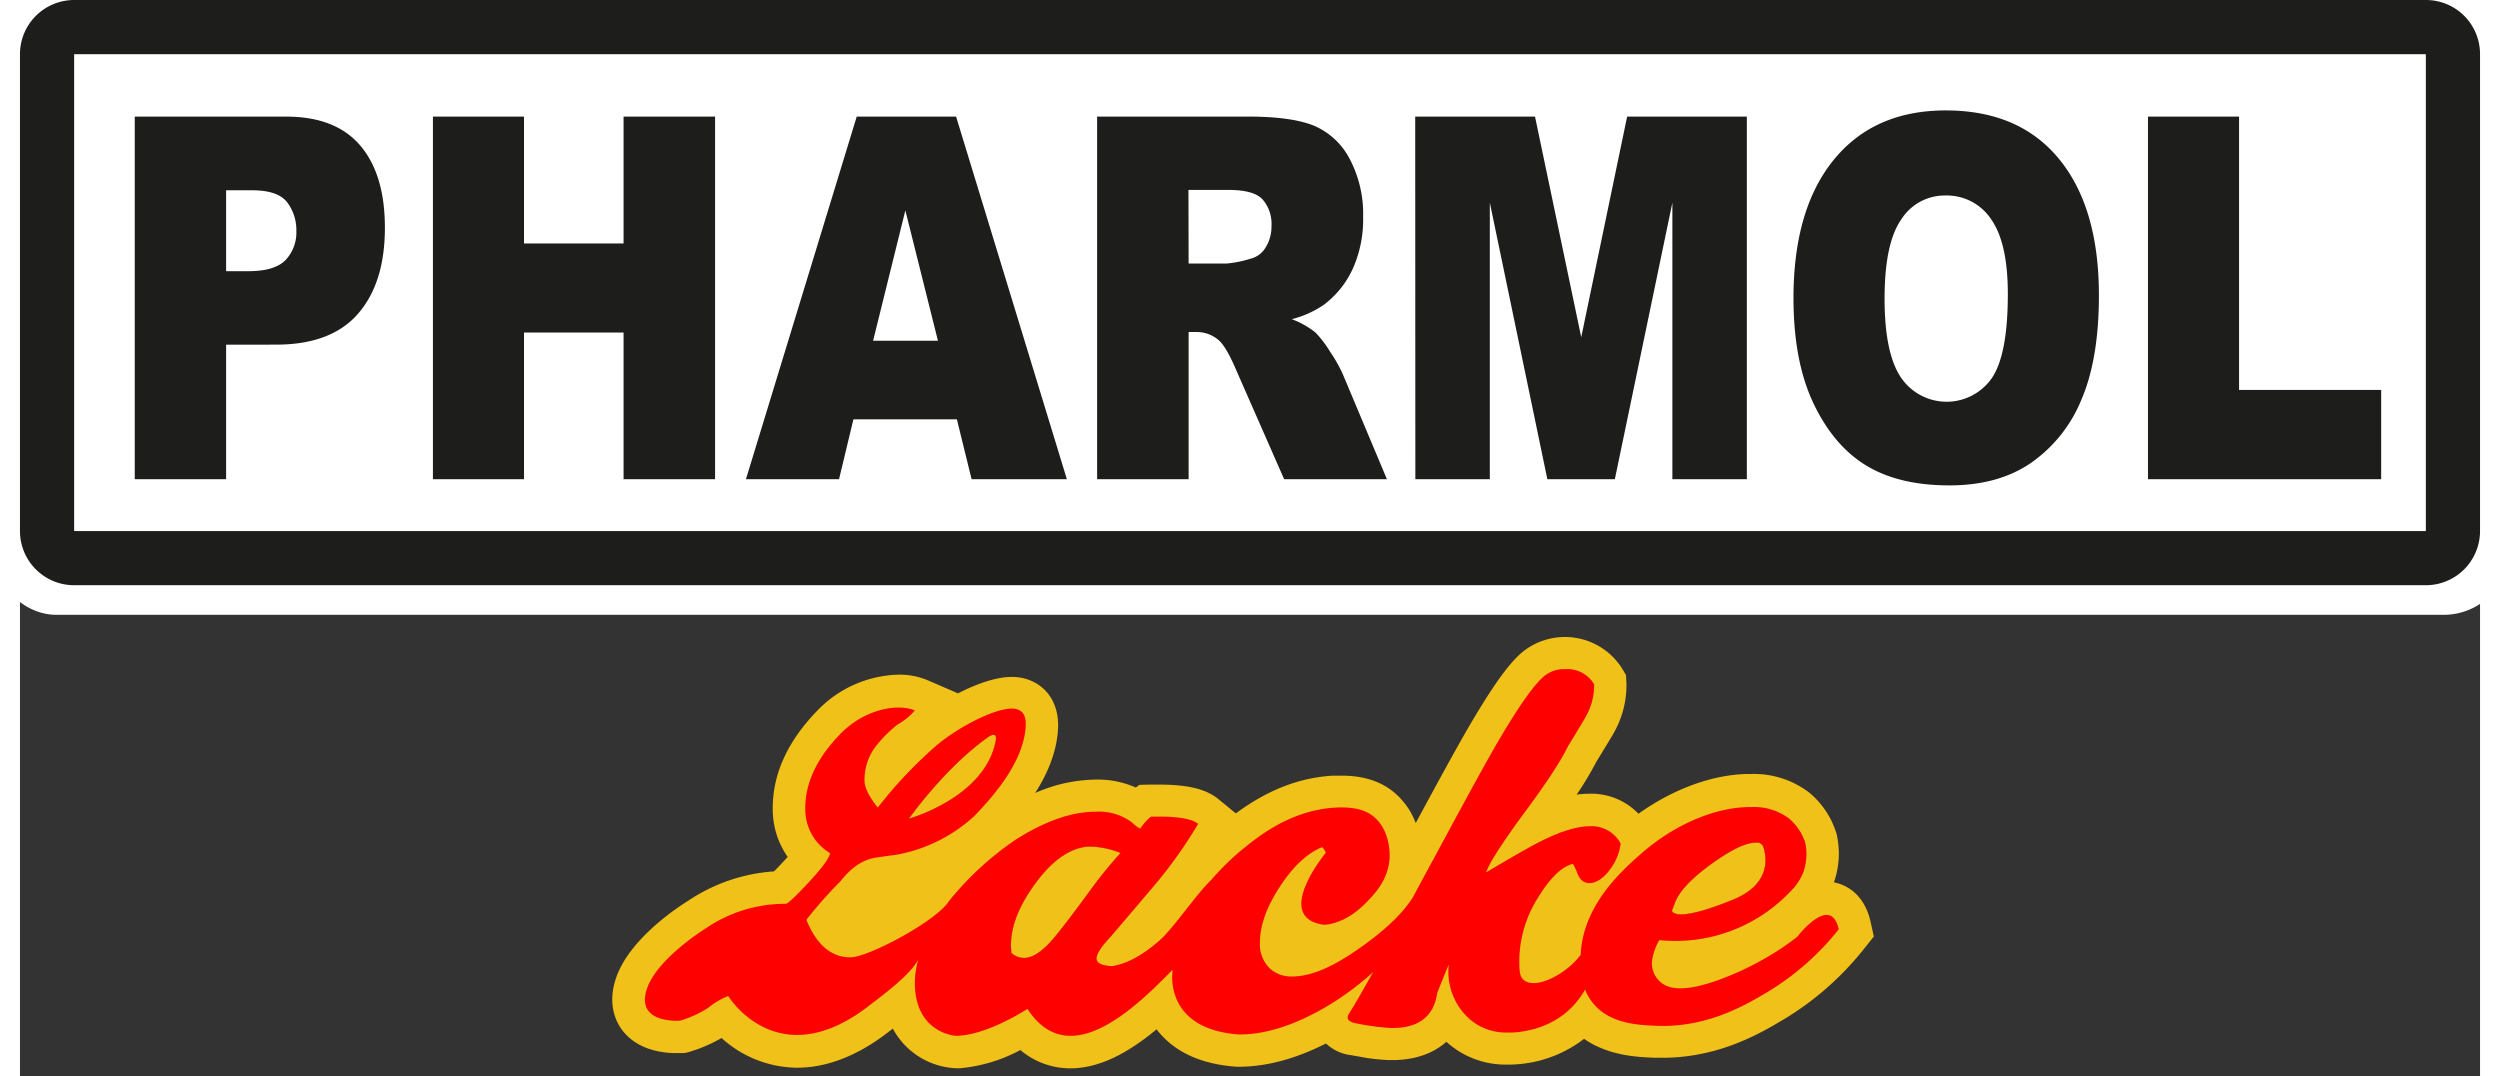 <svg viewBox="6.36 6.357 528.53 231.173" xmlns="http://www.w3.org/2000/svg" width="2500" height="1076"><rect x="6.36" y="6.357" width="528.53" height="231.173" fill="#333333" stroke="none"/><rect fill="#fff" height="138.45" rx="14.17" width="541.25"/><path d="M403.93 204.29l.72 3.27-2.1 2.64a64.18 64.18 0 0 1-17.28 15.18c-4.82 2.87-13.8 8.23-26 8.23h-1.64c-3.73-.15-10-.4-15.23-4.07a26.64 26.64 0 0 1-16.17 5.54h-.69a18.84 18.84 0 0 1-12.72-4.9c-2.86 2.54-6.82 3.93-11.61 3.93h-.57a39.66 39.66 0 0 1-6.49-.74l-1.93-.33a9.46 9.46 0 0 1-5.27-2.5c-6.55 3.32-12.83 5-18.71 5h-.48c-7.57-.52-13.27-3.12-16.95-7.71l-.26-.33c-6.77 5.64-12.82 8.38-18.49 8.38a16.53 16.53 0 0 1-10.77-3.93 33.8 33.8 0 0 1-13.06 3.92h-.55a16.19 16.19 0 0 1-13.79-8.52l-1.16.89c-6.53 5-13.07 7.51-19.43 7.51a24.42 24.42 0 0 1-16.21-6.38 32.23 32.23 0 0 1-7 3l-.69.18-.64.06h-1.35c-5.26 0-9.47-1.84-11.83-5.17-1.25-1.75-3.05-5.52-1.12-11.07 2.89-8.33 13.17-15.07 15.45-16.48a37.59 37.59 0 0 1 18.44-6.32c.54-.53 1.31-1.32 2.39-2.5l.56-.6a17.91 17.91 0 0 1-3.21-10.53c0-7.38 3.25-14.43 9.66-21a25.06 25.06 0 0 1 17.37-7.64 15.72 15.72 0 0 1 6.27 1.21l6.5 2.81c3.92-2 8.12-3.53 11.54-3.53a10.68 10.68 0 0 1 3.54.58c4.22 1.5 6.62 5.37 6.42 10.35-.21 5.18-2.36 10-4.91 14a33.08 33.08 0 0 1 12.93-2.87 19.9 19.9 0 0 1 8.68 1.71l.77-.58 2.22-.06h1.83c6.39 0 10.26.94 12.95 3.14l3.72 3.05c4.92-3.62 11.94-7.64 21-8.11h1.6c4.64 0 8.28 1.11 11.15 3.39a15.7 15.7 0 0 1 4.9 6.8c5.26-9.77 9.28-17.06 11.43-20.73 6.73-11.53 9.86-14.79 12-16.41a14.53 14.53 0 0 1 20.86 3.85l.88 1.48.1 1.72a20.7 20.7 0 0 1-2.88 11l-.07.14-.08.13-1.27 2.1-2.2 3.61a67.38 67.38 0 0 1-4.2 7 20.21 20.21 0 0 1 2.74-.2 14.14 14.14 0 0 1 10.55 4.3c7.58-5.41 16.23-8.54 23.9-8.54h.53a19.53 19.53 0 0 1 12.25 4 18.35 18.35 0 0 1 5.77 8.53l.14.43.08.44a18.61 18.61 0 0 1-.68 9.88c3.24.64 6.62 3.06 7.85 8.37zm-22.55-13.23a9.32 9.32 0 0 0-.53-2.93 1.47 1.47 0 0 0-1.49-.77c-2.26 0-5.52 1.58-9.83 4.75s-6.87 6-7.71 8.43l-.56 1.46s.1.79 2 .79c1.77 0 5.08-.66 11.28-3.23 4.63-1.91 6.84-4.87 6.84-8.5zm-145.66 7.43a98.69 98.69 0 0 1 7.13-8.87 18.87 18.87 0 0 0-6.44-1.39h-.46c-3.82.28-7.54 2.84-11.2 7.66s-5.44 9.34-5.44 13.56c0 .58 0 1.11.07 1.62a4.06 4.06 0 0 0 2.74 1.1c2 0 4.31-1.68 7-5 1.59-2.02 3.34-4.3 6.6-8.68zm-19.72-33c.18-1-.11-1.27-.49-1.27a2.27 2.27 0 0 0-1 .38c-9.17 6.45-16.69 17-17.16 17.63.49-.11 16.41-4.77 18.65-16.73z" fill="#f0c118"/><path d="M380.85 188.13a9.32 9.32 0 0 1 .53 2.93c0 3.63-2.21 6.59-6.82 8.5-6.2 2.57-9.51 3.23-11.28 3.23-1.92 0-2-.79-2-.79l.56-1.46c.84-2.47 3.4-5.29 7.71-8.43s7.57-4.75 9.83-4.75a1.47 1.47 0 0 1 1.47.77zM242.85 189.62a98.69 98.69 0 0 0-7.13 8.87c-3.26 4.38-5 6.66-6.64 8.68-2.65 3.33-5 5-7 5a4.06 4.06 0 0 1-2.74-1.1c0-.51-.07-1-.07-1.62 0-4.22 1.81-8.71 5.44-13.56s7.38-7.38 11.2-7.66h.46a18.87 18.87 0 0 1 6.48 1.39zM215.51 164.23c.38 0 .67.27.49 1.27-2.24 12-18.16 16.62-18.65 16.74.47-.65 8-11.18 17.16-17.63a2.27 2.27 0 0 1 1-.38z" fill="#f0c118"/><path d="M388.18 207.64c-1.11.86-2.67 2-4.61 3.24a65.62 65.62 0 0 1-8.19 4.37c-5.85 2.56-12.92 4.92-16.3 2.31a5.33 5.33 0 0 1-1.91-5.68 11.54 11.54 0 0 1 1.4-3.54 34 34 0 0 0 27.87-10.15 12.54 12.54 0 0 0 3-4.26 11.78 11.78 0 0 0 .49-6.48 11.43 11.43 0 0 0-3.54-5.28 12.54 12.54 0 0 0-8-2.42c-6.68-.12-15.72 3-23.72 10-4 3.52-12.53 11-13 21.72-3 4.14-9.83 7.7-12.32 5.35-.9-.86-.86-2.21-.86-4.58a25.63 25.63 0 0 1 4-13c2.59-4.26 5.1-6.71 7.52-7.29.52 1 .8 1.56.8 1.63.53 1.68 1.44 2.51 2.74 2.51s2.73-.83 4.1-2.51a11.76 11.76 0 0 0 2.61-6 7.09 7.09 0 0 0-6.64-3.71c-2.81 0-6.52 1.17-11.06 3.5-1.58.79-5.33 2.93-11.22 6.42.65-1.88 3.24-6 7.78-12.2q7.54-10.12 9.82-14.9c1.24-2 2.45-4 3.63-6a13.86 13.86 0 0 0 2-7.29 6.65 6.65 0 0 0-6.19-3.28 6.77 6.77 0 0 0-4.33 1.32c-2.24 1.73-5.66 6.57-10.27 14.46q-3.25 5.55-13.27 24.17c-1.77 3.24-3.4 6.29-4.94 9.15l-.07.09c-2.89 4.54-8.38 8.83-13.18 12s-9 4.84-12.66 4.84a6.73 6.73 0 0 1-4.78-1.74 7.2 7.2 0 0 1-2.12-5.57c0-3.61 1.42-7.61 4.29-12s5.89-7.18 9.08-8.48a4.14 4.14 0 0 1 .79 1.19s-11.41 13.78-.63 15.46c.89.14 5-.37 9.13-4.57 2-2 5.17-5.28 5.21-10.24 0-1.54-.27-5.89-3.56-8.5-1-.81-3.14-2.09-8-1.84-8.85.47-15.48 5.29-19.21 8.27a55.66 55.66 0 0 0-7.57 7.28c-2.95 2.75-7.87 10-10.82 12.74-3.73 3.35-7.22 5.26-10.53 5.78-2.19-.14-3.28-.68-3.28-1.63s1-2.54 2.93-4.57q4.94-5.76 9.9-11.64a97.13 97.13 0 0 0 9-12.74c-1.42-1.16-4.82-1.67-10.17-1.53a11.67 11.67 0 0 0-2.28 2.56 7.13 7.13 0 0 1-1.77-1.33 11.84 11.84 0 0 0-7.8-2.3c-5.15 0-10.88 2-17.19 6a66.12 66.12 0 0 0-14.22 13.06c-.16.21-.3.4-.44.61l-.35.42c-3.92 4.42-16.95 11.2-20.49 11.2-4.12 0-7.29-2.71-9.46-8.06 1.28-1.65 2.73-3.38 4.31-5.12 1-1.12 2-2.17 3-3.15 1.56-2 4-4.49 7.47-5.07 1.7-.28 4.08-.56 4.85-.7a33.59 33.59 0 0 0 16.41-8.22c2.42-2.56 10.73-10.94 11.08-19.46.1-2.38-.81-3.15-1.79-3.5-3.35-1.14-12.71 3.68-17.67 8a95 95 0 0 0-12.33 13.1c-.62-.86-2.65-3.26-2.84-5.56a11.8 11.8 0 0 1 2.33-7.48 28 28 0 0 1 4.78-4.82 13.45 13.45 0 0 0 3.7-3c-3.66-1.58-10.78-.28-15.88 4.91s-7.66 10.55-7.66 16.07a10.93 10.93 0 0 0 5.31 9.66q-.18 1.54-4.52 6.22c-2.89 3.12-4.56 4.68-5 4.68a30.12 30.12 0 0 0-17.18 5.28s-10.34 6.36-12.6 12.88c-2.7 7.75 7.13 6.94 7.13 6.94a24.11 24.11 0 0 0 6-2.75 16.09 16.09 0 0 1 4.3-2.54s10.48 17.18 30 2.28c6.19-4.72 9.1-7.21 10.8-10a18.2 18.2 0 0 0-.58 7c1 8.38 8 9.34 9.08 9.27 3.72-.19 8.71-1.91 15-5.78 2.51 3.87 5.61 5.78 9.29 5.78q6.07 0 14.5-7.17c1.91-1.61 4.36-3.94 7.36-7a4.1 4.1 0 0 0 0 .49s-1.86 12.27 14.34 13.39q9 0 19.81-6.63a62.56 62.56 0 0 0 8.95-6.76c-2 3.57-3.68 6.52-5.17 8.92 0 0-1.28 1.61 1.53 2.07a50.15 50.15 0 0 0 7.41 1c6 .14 9.29-2.49 10-7.5 1.53-3.84 2.37-5.89 2.49-6.1a13.62 13.62 0 0 0 3.54 10.78 11.85 11.85 0 0 0 8.94 3.8s11.2.72 16.81-9.24a10.57 10.57 0 0 0 1.7 2.93c3.61 4.47 9.71 4.7 13.71 4.87 10.76.41 19-4.41 23.7-7.22A57 57 0 0 0 397.12 206c-1.77-7.77-8.94 1.64-8.94 1.64zm-26.36-7.08c.84-2.47 3.4-5.29 7.71-8.43s7.57-4.75 9.83-4.75a1.47 1.47 0 0 1 1.49.77 9.32 9.32 0 0 1 .53 2.93c0 3.63-2.21 6.59-6.82 8.5-13 5.35-13.3 2.44-13.3 2.44zm-147.31-35.95s1.89-1.3 1.49.89c-2.24 12-18.16 16.62-18.65 16.74.47-.68 7.99-11.18 17.16-17.63zm14.57 42.56c-2.65 3.33-5 5-7 5a4.06 4.06 0 0 1-2.74-1.1c0-.51-.07-1-.07-1.62 0-4.22 1.81-8.71 5.44-13.56s7.38-7.38 11.2-7.66a18.26 18.26 0 0 1 6.9 1.38 97 97 0 0 0-7.13 8.87c-3.22 4.39-4.97 6.67-6.6 8.69z" fill="red"/><path d="M31.02 31.41h32.53q10.62 0 15.92 6.22t5.29 17.69q0 11.8-5.77 18.44t-17.6 6.64H50.65v28.91H31.02zm19.63 33.21h4.8q5.66 0 8-2.42a8.65 8.65 0 0 0 2.29-6.19 9.86 9.86 0 0 0-2-6.22q-2-2.55-7.47-2.55h-5.62zM95.08 31.41h19.57v27.26h21.39V31.41h19.66v77.9h-19.66V77.8h-21.39v31.51H95.08zM207.65 96.45h-22.23l-3.09 12.86h-20l23.8-77.9h21.35l23.8 77.9h-20.47zm-4.07-16.89l-7-28-6.93 28zM237.78 109.31v-77.9h32.62c6 0 10.67.64 13.86 1.91a15.48 15.48 0 0 1 7.74 7.1 25.3 25.3 0 0 1 2.93 12.62 25.81 25.81 0 0 1-2.28 11.18 20.14 20.14 0 0 1-6.18 7.63 21.36 21.36 0 0 1-6.88 3.08 18.23 18.23 0 0 1 5.1 2.87 22.87 22.87 0 0 1 3.13 4.1 31.82 31.82 0 0 1 2.74 4.84l9.48 22.57h-22.08L267.5 85.5q-2-4.62-3.54-6a7.16 7.16 0 0 0-4.8-1.81h-1.72v31.62zm19.66-46.34h8.21a24.26 24.26 0 0 0 5.18-1.06 5.16 5.16 0 0 0 3.18-2.44 8.37 8.37 0 0 0 1.23-4.52 8 8 0 0 0-1.95-5.79c-1.29-1.35-3.73-2-7.3-2h-8.59zM306.12 31.41h25.74l9.93 47.4 9.86-47.4h25.72v77.9h-16V49.9l-12.36 59.41h-14.5L322.15 49.9v59.41h-16zM387.39 70.41q0-19.08 8.64-29.7t24.06-10.63q15.81 0 24.36 10.44t8.56 29.25q0 13.67-3.74 22.4a30.62 30.62 0 0 1-10.8 13.6q-7.06 4.88-17.6 4.87-10.73 0-17.74-4.2t-11.38-13.28q-4.36-9.09-4.36-22.75zm19.57.11q0 11.79 3.56 17a11.84 11.84 0 0 0 19.46.11q3.46-5.05 3.46-18.12 0-11-3.61-16.08a11.4 11.4 0 0 0-9.78-5.07 11.05 11.05 0 0 0-9.51 5.15q-3.58 5.11-3.58 17.05zM463.55 31.41h19.57v58.72h30.53v19.18h-50.1z" fill="#1d1d1b"/><path d="M523.25 18v102.45H18V18zm0-11.64H18A11.64 11.64 0 0 0 6.36 18v102.45A11.64 11.64 0 0 0 18 132.09h505.25a11.64 11.64 0 0 0 11.64-11.64V17.96a11.61 11.61 0 0 0-11.62-11.6z" fill="#1d1d1b"/></svg>